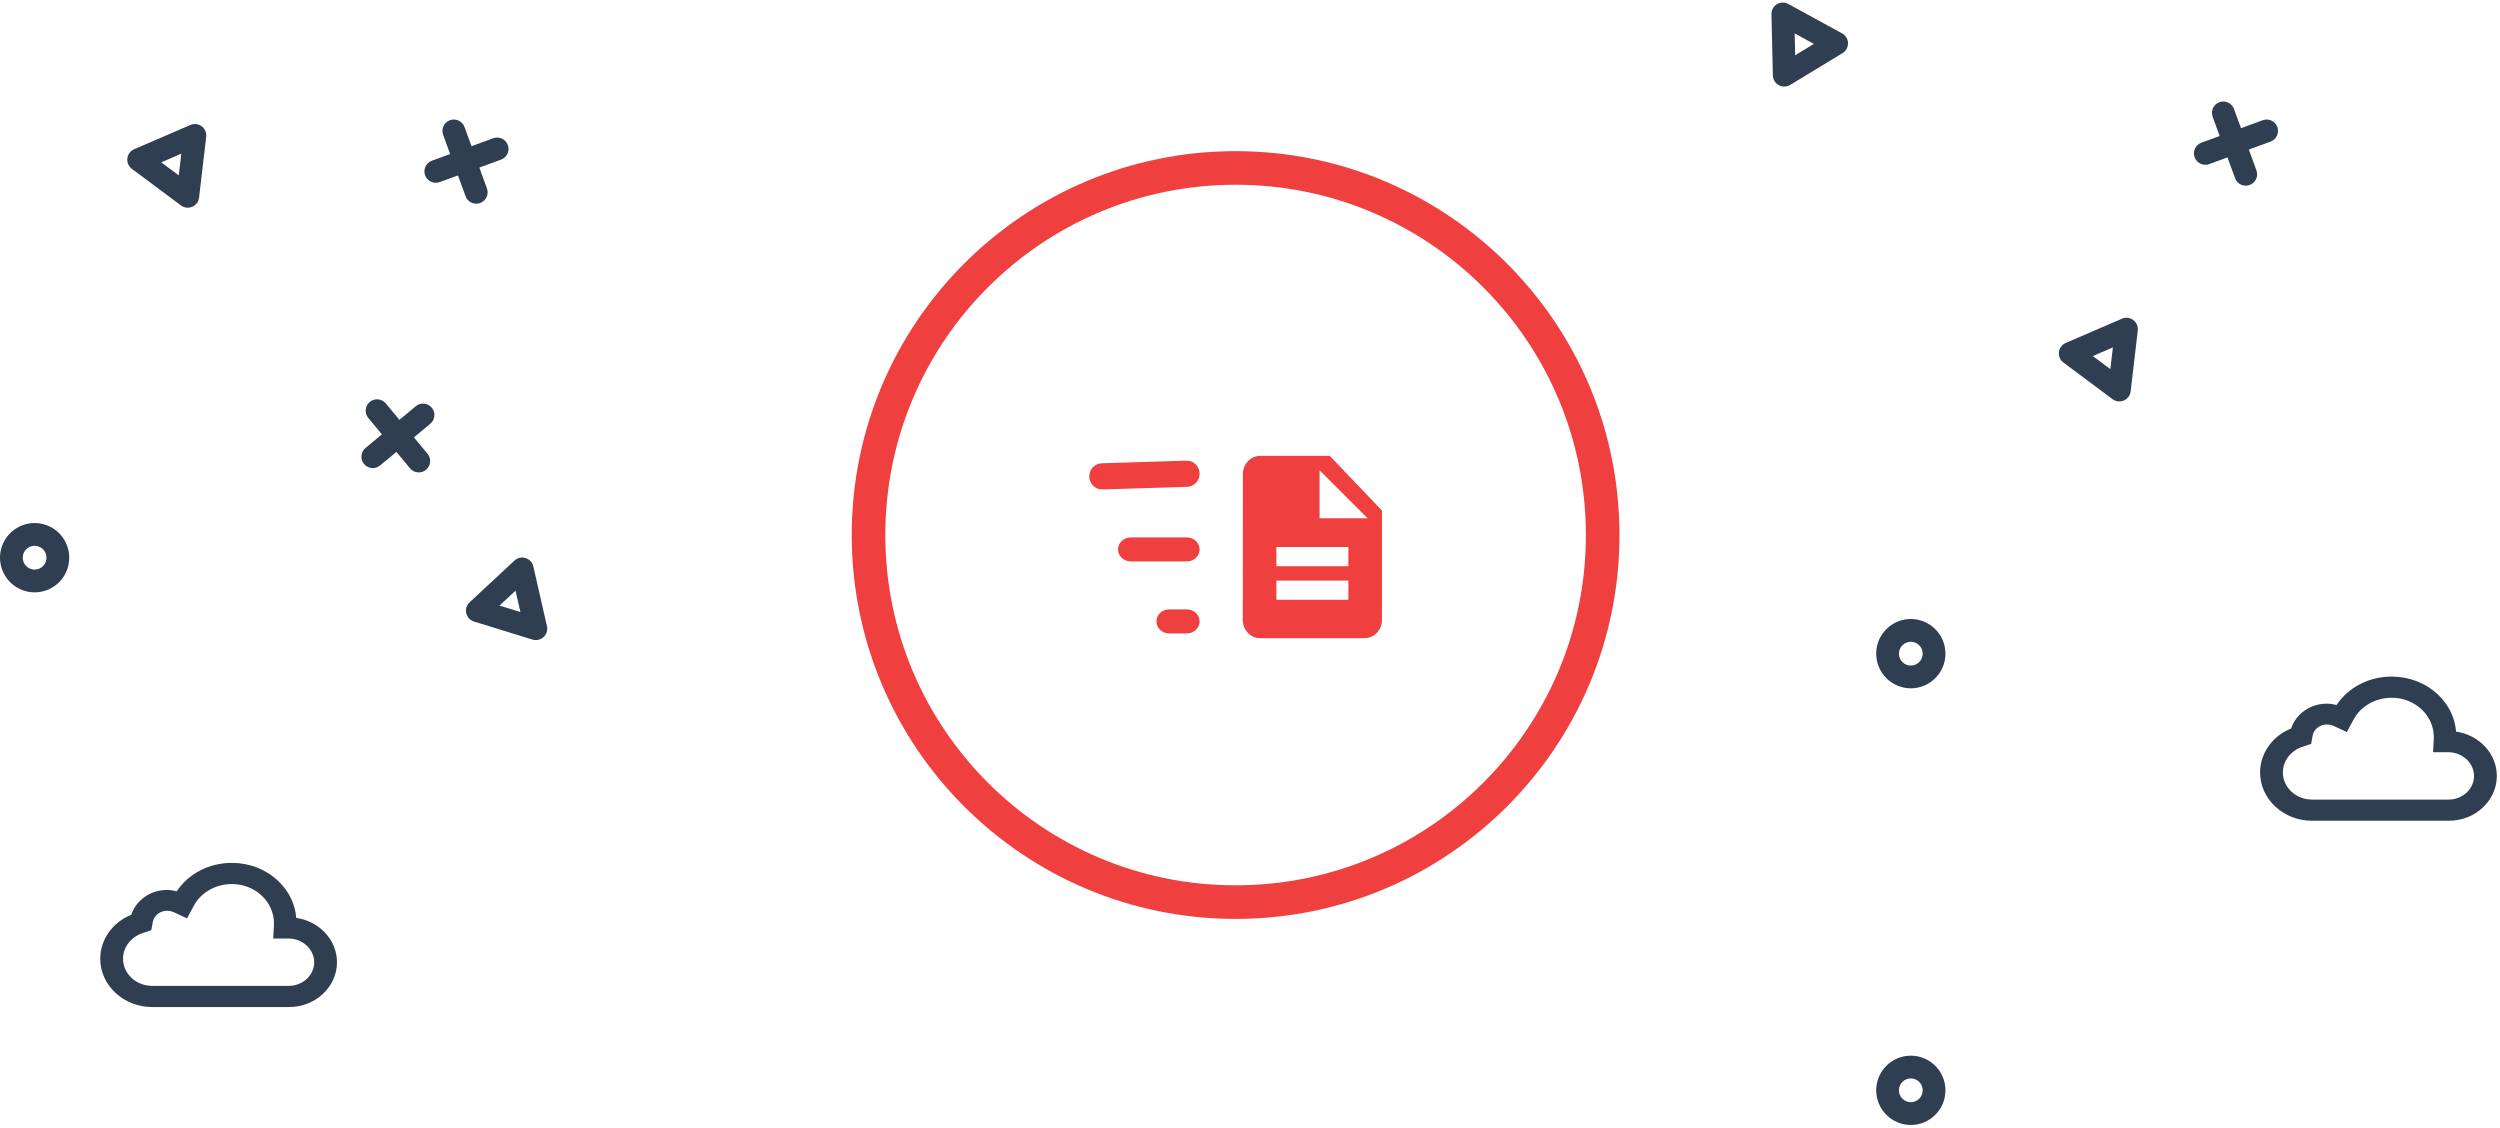 <?xml version="1.0" encoding="UTF-8"?>
<svg width="521px" height="235px" viewBox="0 0 521 235" version="1.1" xmlns="http://www.w3.org/2000/svg" xmlns:xlink="http://www.w3.org/1999/xlink">
    <!-- Generator: Sketch 59 (86127) - https://sketch.com -->
    <title>Page 1</title>
    <desc>Created with Sketch.</desc>
    <g id="Empty-screen-first-screen" stroke="none" stroke-width="1" fill="none" fill-rule="evenodd">
        <g id="Error-New-2" transform="translate(-953, -455)">
            <g id="Page-1" transform="translate(953, 454)">
                <g>
                    <path d="M34.797,190.804 C33.337,190.804 32.093,191.784 31.843,193.136 L31.538,194.844 L29.811,195.428 C27.304,196.223 25.641,198.381 25.641,200.809 C25.641,203.923 28.369,206.457 31.722,206.457 L60.165,206.457 C63.095,206.457 65.478,204.244 65.478,201.523 C65.478,198.848 63.045,196.588 60.165,196.588 L56.94,196.588 L57.1,193.594 L57.099,193.454 C57.099,188.89 53.164,185.235 48.327,185.235 C44.951,185.235 41.837,187.009 40.391,189.754 L38.973,192.384 L36.154,191.076 C35.731,190.901 35.266,190.804 34.797,190.804 M60.242,210.868 L31.722,210.868 C25.749,210.868 20.89,206.355 20.89,200.809 C20.89,196.803 23.457,193.212 27.365,191.631 C28.367,188.592 31.359,186.465 34.797,186.465 C35.542,186.465 36.229,186.585 36.827,186.747 C39.286,183.062 43.571,180.824 48.327,180.824 C51.964,180.824 55.377,182.147 57.934,184.552 C60.186,186.666 61.513,189.383 61.737,192.29 C66.542,192.994 70.228,196.866 70.228,201.523 C70.228,206.676 65.748,210.868 60.242,210.868" id="Fill-3-Copy" fill="#303E51"></path>
                    <path d="M7.218,114.746 C6.2,114.746 5.243,115.381 4.882,116.395 C4.426,117.682 5.101,119.101 6.387,119.558 C7.009,119.779 7.682,119.746 8.278,119.461 C8.874,119.177 9.325,118.678 9.547,118.055 L9.547,118.053 C9.768,117.43 9.733,116.757 9.451,116.16 C9.167,115.563 8.668,115.112 8.044,114.89 C7.771,114.793 7.492,114.746 7.218,114.746 M7.22,124.45 C6.406,124.45 5.588,124.311 4.799,124.029 C1.051,122.695 -0.915,118.557 0.417,114.806 C1.75,111.051 5.886,109.082 9.631,110.419 C11.447,111.065 12.904,112.38 13.731,114.123 C14.559,115.864 14.659,117.825 14.013,119.644 C13.369,121.461 12.054,122.918 10.313,123.747 C9.33,124.215 8.278,124.45 7.22,124.45" id="Fill-20" fill="#303E51"></path>
                    <path d="M398.215,225.745 C396.85,225.745 395.739,226.857 395.739,228.222 C395.739,229.588 396.85,230.7 398.215,230.7 C399.579,230.7 400.69,229.588 400.69,228.222 C400.69,226.857 399.579,225.745 398.215,225.745 M398.215,235.445 C394.236,235.445 391,232.205 391,228.222 C391,224.24 394.236,221 398.215,221 C402.193,221 405.429,224.24 405.429,228.222 C405.429,232.205 402.193,235.445 398.215,235.445" id="Fill-21" fill="#303E51"></path>
                    <path d="M398.215,134.745 C396.85,134.745 395.739,135.857 395.739,137.222 C395.739,138.588 396.85,139.7 398.215,139.7 C399.579,139.7 400.69,138.588 400.69,137.222 C400.69,135.857 399.579,134.745 398.215,134.745 M398.215,144.445 C394.236,144.445 391,141.205 391,137.222 C391,133.24 394.236,130 398.215,130 C402.193,130 405.429,133.24 405.429,137.222 C405.429,141.205 402.193,144.445 398.215,144.445" id="Fill-21-Copy" fill="#303E51"></path>
                    <path d="M104.095,127.202 L108.451,128.546 L107.434,124.099 L104.095,127.202 Z M111.676,134.395 C111.442,134.395 111.208,134.36 110.979,134.29 L98.777,130.528 C97.967,130.279 97.351,129.615 97.163,128.789 C96.974,127.964 97.241,127.098 97.861,126.522 L107.218,117.823 C107.838,117.247 108.718,117.044 109.528,117.295 C110.339,117.544 110.952,118.208 111.141,119.034 L113.987,131.493 C114.175,132.321 113.909,133.184 113.289,133.76 C112.844,134.174 112.266,134.395 111.676,134.395 L111.676,134.395 Z" id="Fill-22" fill="#303E51"></path>
                    <path d="M33.602,34.831 L37.256,37.556 L37.788,33.026 L33.602,34.831 Z M39.132,44.288 C38.63,44.288 38.132,44.127 37.716,43.817 L27.478,36.181 C26.8,35.675 26.441,34.844 26.541,34.002 C26.639,33.16 27.179,32.434 27.957,32.099 L39.683,27.042 C40.456,26.707 41.357,26.812 42.036,27.318 C42.716,27.826 43.073,28.656 42.973,29.498 L41.486,42.191 C41.388,43.033 40.847,43.759 40.069,44.094 C39.768,44.223 39.45,44.288 39.132,44.288 L39.132,44.288 Z" id="Fill-23" fill="#303E51"></path>
                    <path d="M436.143,75.203 L439.797,77.928 L440.328,73.398 L436.143,75.203 Z M441.673,84.659 C441.171,84.659 440.672,84.499 440.257,84.189 L430.019,76.552 C429.34,76.046 428.982,75.216 429.081,74.374 C429.18,73.532 429.72,72.806 430.497,72.471 L442.223,67.413 C442.997,67.078 443.897,67.184 444.576,67.69 C445.256,68.197 445.613,69.028 445.514,69.87 L444.027,82.563 C443.928,83.405 443.387,84.131 442.61,84.466 C442.309,84.595 441.991,84.659 441.673,84.659 L441.673,84.659 Z" id="Fill-23-Copy" fill="#303E51"></path>
                    <path d="M374.078,10.983 L377.732,13.708 L378.263,9.177 L374.078,10.983 Z M379.608,20.439 C379.106,20.439 378.607,20.279 378.192,19.969 L367.954,12.332 C367.275,11.826 366.917,10.996 367.016,10.154 C367.115,9.312 367.655,8.586 368.432,8.251 L380.158,3.193 C380.932,2.858 381.832,2.964 382.511,3.47 C383.191,3.977 383.548,4.807 383.449,5.65 L381.962,18.343 C381.863,19.185 381.322,19.911 380.545,20.246 C380.244,20.375 379.926,20.439 379.608,20.439 L379.608,20.439 Z" id="Fill-23-Copy-2" fill="#303E51" transform="translate(375.233, 11.72) rotate(-68) translate(-375.233, -11.72) "></path>
                    <path d="M334,112.5 C334,154.748 299.747,189 257.497,189 C215.248,189 181,154.748 181,112.5 C181,70.252 215.248,36 257.497,36 C299.747,36 334,70.252 334,112.5 Z" id="Stroke-1" stroke="#EF3F3F" stroke-width="7"></path>
                    <path d="M277.125,96 L262.625,96 C260.631,96 259.018,97.71 259.018,99.8 L259,130.2 C259,132.29 260.613,134 262.607,134 L284.375,134 C286.369,134 288,132.29 288,130.2 L288,107.4 L277.125,96 L277.125,96 Z M281,126 L266,126 L266,122 L281,122 L281,126 L281,126 Z M281,119 L266,119 L266,115 L281,115 L281,119 L281,119 Z M247.353,128 C248.815,128 250,129.119 250,130.5 C250,131.881 248.815,133 247.353,133 L247.353,133 L243.647,133 C242.185,133 241,131.881 241,130.5 C241,129.119 242.185,128 243.647,128 L243.647,128 Z M247.344,113 C248.811,113 250,114.119 250,115.5 C250,116.881 248.811,118 247.344,118 L247.344,118 L235.656,118 C234.189,118 233,116.881 233,115.5 C233,114.119 234.189,113 235.656,113 L235.656,113 Z M275,99 L285,109 L275,109 L275,99 Z M247.245,97.001 C248.721,96.956 249.954,98.139 249.999,99.645 C250.043,101.15 248.883,102.408 247.407,102.453 L247.407,102.453 L229.755,102.999 C228.279,103.044 227.046,101.861 227.001,100.355 C226.957,98.85 228.117,97.592 229.593,97.547 L229.593,97.547 Z" id="Shape-Copy-5" fill="#EF3F3F"></path>
                    <path d="M99.253,43.454 C98.287,43.454 97.38,42.857 97.027,41.895 L92.348,29.098 C91.899,27.866 92.53,26.503 93.759,26.053 C94.986,25.607 96.35,26.235 96.8,27.467 L101.479,40.264 C101.929,41.496 101.298,42.859 100.068,43.309 C99.799,43.406 99.525,43.454 99.253,43.454" id="Fill-24" fill="#303E51"></path>
                    <path d="M468.018,39.698 C467.052,39.698 466.145,39.102 465.792,38.14 L461.113,25.342 C460.664,24.11 461.295,22.748 462.524,22.298 C463.751,21.851 465.115,22.479 465.565,23.711 L470.244,36.509 C470.694,37.741 470.063,39.103 468.833,39.553 C468.564,39.651 468.29,39.698 468.018,39.698" id="Fill-24-Copy" fill="#303E51"></path>
                    <path d="M90.821,39.095 C89.855,39.095 88.947,38.498 88.595,37.536 C88.145,36.307 88.777,34.943 90.006,34.493 L102.792,29.808 C104.019,29.363 105.382,29.99 105.832,31.222 C106.281,32.451 105.65,33.815 104.421,34.265 L91.636,38.95 C91.367,39.047 91.093,39.095 90.821,39.095" id="Fill-25" fill="#303E51"></path>
                    <path d="M459.586,35.339 C458.62,35.339 457.712,34.743 457.36,33.781 C456.91,32.551 457.542,31.188 458.771,30.738 L471.557,26.053 C472.784,25.607 474.147,26.235 474.597,27.466 C475.046,28.696 474.415,30.059 473.186,30.509 L460.401,35.194 C460.132,35.292 459.858,35.339 459.586,35.339" id="Fill-25-Copy" fill="#303E51"></path>
                    <path d="M87.27,99.451 C86.589,99.451 85.913,99.159 85.445,98.593 L76.755,88.103 C75.918,87.094 76.058,85.599 77.064,84.763 C78.072,83.925 79.568,84.065 80.402,85.074 L89.093,95.565 C89.93,96.573 89.79,98.068 88.782,98.905 C88.34,99.273 87.803,99.451 87.27,99.451" id="Fill-26" fill="#303E51"></path>
                    <path d="M77.685,98.556 C77.004,98.556 76.327,98.263 75.86,97.698 C75.023,96.69 75.163,95.194 76.171,94.358 L86.65,85.657 C87.656,84.821 89.151,84.959 89.986,85.969 C90.823,86.978 90.683,88.473 89.676,89.31 L79.197,98.009 C78.754,98.377 78.218,98.556 77.685,98.556" id="Fill-27" fill="#303E51"></path>
                    <path d="M484.907,151.98 C483.447,151.98 482.203,152.96 481.953,154.312 L481.648,156.02 L479.921,156.604 C477.414,157.399 475.751,159.557 475.751,161.985 C475.751,165.1 478.479,167.633 481.832,167.633 L510.275,167.633 C513.205,167.633 515.588,165.42 515.588,162.699 C515.588,160.024 513.155,157.764 510.275,157.764 L507.05,157.764 L507.21,154.77 L507.209,154.63 C507.209,150.066 503.274,146.411 498.437,146.411 C495.061,146.411 491.947,148.185 490.501,150.93 L489.083,153.56 L486.264,152.252 C485.841,152.077 485.376,151.98 484.907,151.98 M510.352,172.044 L481.832,172.044 C475.859,172.044 471,167.531 471,161.985 C471,157.979 473.567,154.388 477.475,152.807 C478.477,149.768 481.469,147.641 484.907,147.641 C485.652,147.641 486.339,147.761 486.937,147.923 C489.396,144.238 493.681,142 498.437,142 C502.074,142 505.487,143.323 508.044,145.728 C510.296,147.842 511.623,150.559 511.847,153.466 C516.652,154.17 520.338,158.042 520.338,162.699 C520.338,167.852 515.858,172.044 510.352,172.044" id="Fill-3-Copy-2" fill="#303E51"></path>
                </g>
            </g>
        </g>
    </g>
</svg>